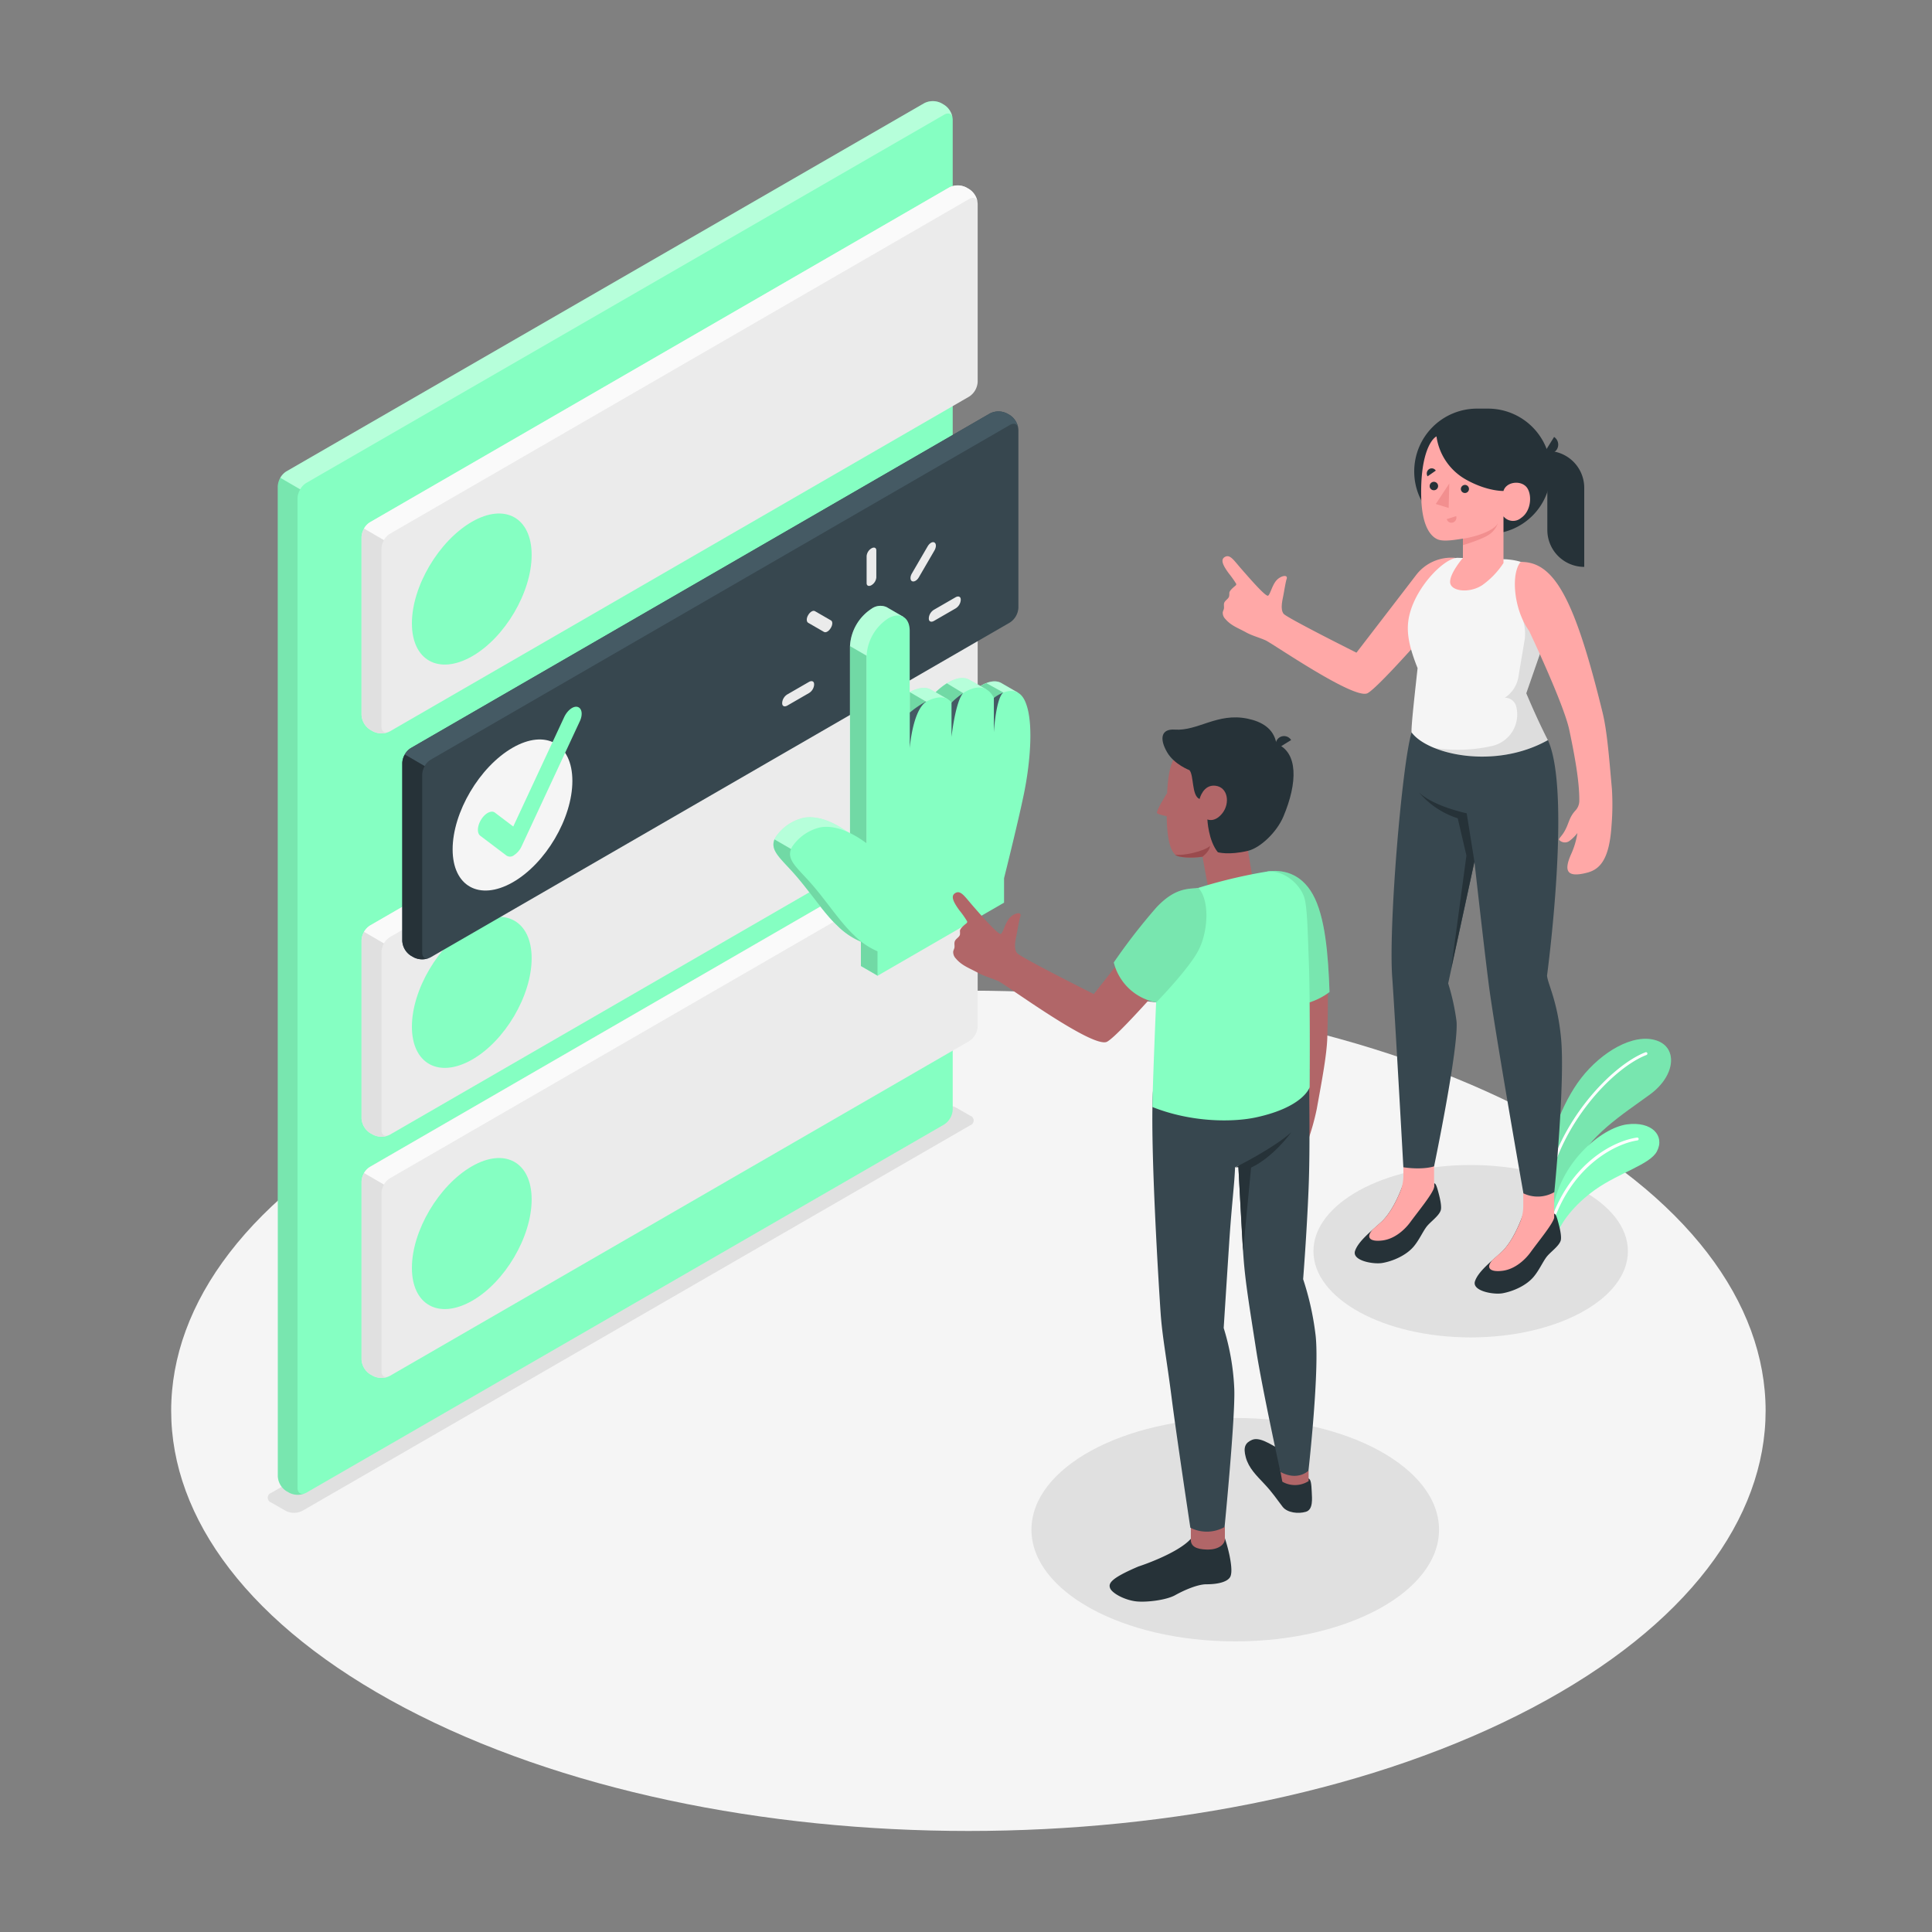 <svg xmlns="http://www.w3.org/2000/svg" viewBox="0 0 500 500"><rect x="0" y="0" width="500" height="500" fill="#808080" stroke="none"/><g id="freepik--Floor--inject-16"><path id="freepik--floor--inject-16" d="M104.74,442c80.57,42.47,211.2,42.47,291.77,0s80.58-111.31,0-153.77-211.2-42.47-291.78,0S24.16,399.51,104.74,442Z" style="fill:#f5f5f5"></path></g><g id="freepik--Shadow--inject-16"><path id="freepik--shadow--inject-16" d="M70.19,388.85,73.93,391a4.79,4.79,0,0,0,4.33,0l172.82-99.77a1.31,1.31,0,0,0,0-2.49l-3.71-2.12a4.79,4.79,0,0,0-4.33,0L70.19,386.35A1.32,1.32,0,0,0,70.19,388.85Z" style="fill:#e0e0e0"></path><ellipse id="freepik--shadow--inject-16" cx="319.68" cy="395.88" rx="52.74" ry="28.91" style="fill:#e0e0e0"></ellipse><ellipse id="freepik--shadow--inject-16" cx="380.61" cy="323.81" rx="40.69" ry="22.31" style="fill:#e0e0e0"></ellipse></g><g id="freepik--Plants--inject-16"><g id="freepik--plants--inject-16"><path d="M400.51,301.39c-.06-5.11,3.51-15.73,8.73-22.43s13.49-11.65,19.44-9.69c5.54,1.82,5,9.06-1.61,13.93s-16.61,11-19.46,19.34l-6.05,10.24Z" style="fill:#85FFC2"></path><path d="M400.51,301.39c-.06-5.11,3.51-15.73,8.73-22.43s13.49-11.65,19.44-9.69c5.54,1.82,5,9.06-1.61,13.93s-16.61,11-19.46,19.34l-6.05,10.24Z" style="opacity:0.1"></path><path d="M400.22,308.39a.38.38,0,0,0,.33-.31c3.21-17.48,17.15-31.82,25.55-35.05a.38.38,0,0,0,.22-.49.37.37,0,0,0-.48-.21c-8.57,3.29-22.77,17.87-26,35.62a.37.37,0,0,0,.3.43Z" style="fill:#fff"></path><path d="M403,319.52c.79-2.88,4.24-7.66,9.86-11.65,6.23-4.4,14.15-6.49,15.94-9.88,2.15-4.08-1.31-7.86-7.75-7s-17.66,9.81-19.32,23.07Z" style="fill:#85FFC2"></path><path d="M401.67,316.52a.38.38,0,0,0,.32-.25c5.16-15,16.5-20.38,21.77-21.13a.38.38,0,0,0,.32-.42.37.37,0,0,0-.42-.32c-5.83.83-17.1,6.31-22.38,21.63a.37.37,0,0,0,.23.47A.3.3,0,0,0,401.67,316.52Z" style="fill:#fff"></path></g></g><g id="freepik--Tabs--inject-16"><g id="freepik--Tab--inject-16"><path d="M74.85,386.33l-.76-.44a4.86,4.86,0,0,1-2.2-3.8V125.83a4.89,4.89,0,0,1,2.2-3.81L239.21,26.7a4.87,4.87,0,0,1,4.4,0l.75.44a4.85,4.85,0,0,1,2.2,3.81V287.2a4.85,4.85,0,0,1-2.2,3.81L79.25,386.33A4.87,4.87,0,0,1,74.85,386.33Z" style="fill:#85FFC2"></path><path d="M246.54,30.6c-.15-1.14-1.07-1.56-2.17-.93L79.24,125a4.54,4.54,0,0,0-1.55,1.64l-5.15-3A4.6,4.6,0,0,1,74.1,122L239.21,26.7a4.87,4.87,0,0,1,4.4,0l.76.44A5,5,0,0,1,246.54,30.6Z" style="fill:#fff;opacity:0.4"></path><path d="M78.88,386.5a4.89,4.89,0,0,1-4-.17l-.77-.44a4.85,4.85,0,0,1-2.19-3.81V125.83a4.42,4.42,0,0,1,.64-2.16l5.15,3A4.61,4.61,0,0,0,77,128.8V385.06C77,386.32,77.84,386.91,78.88,386.5Z" style="opacity:0.1"></path></g><g id="freepik--tabs--inject-16"><g id="freepik--tab--inject-16"><path d="M96.52,293.65l-.76-.44a4.86,4.86,0,0,1-2.2-3.8V243.35a4.88,4.88,0,0,1,2.2-3.81l149.91-86.63a4.85,4.85,0,0,1,4.39,0l.76.44a4.85,4.85,0,0,1,2.2,3.81v46.06a4.83,4.83,0,0,1-2.2,3.8l-149.9,86.63A4.87,4.87,0,0,1,96.52,293.65Z" style="fill:#ebebeb"></path><path d="M253,156.81c-.15-1.14-1.07-1.56-2.18-.93L100.91,242.52a4.54,4.54,0,0,0-1.55,1.64l-5.15-3a4.51,4.51,0,0,1,1.56-1.65l149.9-86.63a4.85,4.85,0,0,1,4.39,0l.76.44A4.93,4.93,0,0,1,253,156.81Z" style="fill:#fafafa"></path><path d="M100.54,293.83a4.87,4.87,0,0,1-4-.18l-.78-.43a4.9,4.9,0,0,1-2.18-3.81V243.35a4.42,4.42,0,0,1,.64-2.16l5.15,3a4.61,4.61,0,0,0-.65,2.16v46.07C98.71,293.64,99.51,294.23,100.54,293.83Z" style="fill:#e0e0e0"></path><path d="M122.11,239.43c8.55-4.94,15.48-1.1,15.48,8.58s-6.94,21.44-15.5,26.27-15.49,1-15.49-8.58S113.56,244.37,122.11,239.43Z" style="fill:#85FFC2"></path></g><g id="freepik--tab--inject-16"><path d="M96.52,356.07l-.76-.44a4.86,4.86,0,0,1-2.2-3.8V305.77a4.88,4.88,0,0,1,2.2-3.81l149.91-86.63a4.85,4.85,0,0,1,4.39,0l.76.44a4.84,4.84,0,0,1,2.2,3.81v46.06a4.83,4.83,0,0,1-2.2,3.8l-149.9,86.63A4.87,4.87,0,0,1,96.52,356.07Z" style="fill:#ebebeb"></path><path d="M253,219.22c-.15-1.14-1.07-1.55-2.18-.92L100.91,304.94a4.59,4.59,0,0,0-1.55,1.63l-5.15-3A4.44,4.44,0,0,1,95.77,302l149.9-86.63a4.85,4.85,0,0,1,4.39,0l.76.44A4.91,4.91,0,0,1,253,219.22Z" style="fill:#fafafa"></path><path d="M100.54,356.24a4.87,4.87,0,0,1-4-.17l-.78-.44a4.87,4.87,0,0,1-2.18-3.81V305.77a4.39,4.39,0,0,1,.64-2.16l5.15,3a4.68,4.68,0,0,0-.65,2.17v46.07C98.71,356.06,99.51,356.65,100.54,356.24Z" style="fill:#e0e0e0"></path><path d="M122.11,301.85c8.55-4.94,15.48-1.1,15.48,8.58s-6.94,21.44-15.5,26.27-15.49,1-15.49-8.58S113.56,306.78,122.11,301.85Z" style="fill:#85FFC2"></path></g><g id="freepik--tab--inject-16"><path d="M96.52,189.27l-.76-.44a4.88,4.88,0,0,1-2.2-3.81V139a4.86,4.86,0,0,1,2.2-3.8L245.67,48.53a4.85,4.85,0,0,1,4.39,0l.76.44a4.83,4.83,0,0,1,2.2,3.8V98.83a4.85,4.85,0,0,1-2.2,3.81l-149.9,86.63A4.87,4.87,0,0,1,96.52,189.27Z" style="fill:#ebebeb"></path><path d="M253,52.42c-.15-1.14-1.07-1.55-2.18-.92L100.91,138.14a4.43,4.43,0,0,0-1.55,1.63l-5.15-3a4.41,4.41,0,0,1,1.56-1.64l149.9-86.63a4.85,4.85,0,0,1,4.39,0l.76.44A4.91,4.91,0,0,1,253,52.42Z" style="fill:#fafafa"></path><path d="M100.54,189.44a4.87,4.87,0,0,1-4-.17l-.78-.44A4.87,4.87,0,0,1,93.57,185V139a4.42,4.42,0,0,1,.64-2.17l5.15,3a4.64,4.64,0,0,0-.65,2.17V188C98.71,189.26,99.51,189.84,100.54,189.44Z" style="fill:#e0e0e0"></path><path d="M122.11,135.05c8.55-4.94,15.48-1.1,15.48,8.57s-6.94,21.44-15.5,26.28-15.49,1-15.49-8.58S113.56,140,122.11,135.05Z" style="fill:#85FFC2"></path></g><g id="freepik--tab--inject-16"><path d="M107.06,247.75l-.76-.44a4.85,4.85,0,0,1-2.2-3.81V197.44a4.87,4.87,0,0,1,2.2-3.81L256.2,107a4.87,4.87,0,0,1,4.4,0l.76.43a4.89,4.89,0,0,1,2.2,3.81v46.06a4.88,4.88,0,0,1-2.2,3.81L111.45,247.75A4.85,4.85,0,0,1,107.06,247.75Z" style="fill:#37474f"></path><path d="M263.54,110.9c-.15-1.14-1.07-1.56-2.18-.92L111.45,196.62a4.54,4.54,0,0,0-1.56,1.63l-5.14-3a4.49,4.49,0,0,1,1.55-1.65L256.2,107a4.87,4.87,0,0,1,4.4,0l.76.43A4.93,4.93,0,0,1,263.54,110.9Z" style="fill:#455a64"></path><path d="M111.08,247.92a4.89,4.89,0,0,1-4-.17l-.77-.44a4.87,4.87,0,0,1-2.19-3.81V197.44a4.43,4.43,0,0,1,.65-2.16l5.14,3a4.59,4.59,0,0,0-.64,2.16v46.07C109.25,247.73,110,248.32,111.08,247.92Z" style="fill:#263238"></path><path d="M132.65,193.52c8.55-4.93,15.48-1.09,15.48,8.58s-6.94,21.44-15.5,26.28-15.5,1-15.49-8.58S124.1,198.46,132.65,193.52Z" style="fill:#f5f5f5"></path><path d="M133,221.35a1.68,1.68,0,0,1-1.9.09l-6.8-5.14c-.91-.69-.8-2.58.25-4.24s2.64-2.44,3.54-1.75l4.74,3.59L146,185.61c.82-1.77,2.39-3,3.51-2.65s1.36,2,.53,3.74L135,219a5.43,5.43,0,0,1-1.93,2.29Z" style="fill:#85FFC2"></path></g></g></g><g id="freepik--Hand--inject-16"><path d="M263.52,179.3l-4.35-2.51h0c-1.89-1.08-4.2,0-5.42.74L251,176h0c-3.29-2-7.87,2.17-8.89,3.16l-1.18-.67h0c-3.49-2.1-9.84,3.53-9.84,3.53V161l2.76-1.33-4.39-2.54h0l0,0h0a3.93,3.93,0,0,0-3.9.41h0a12.32,12.32,0,0,0-5.58,9.66v48.57c-4-3-8.28-4.8-12-4.13a12.08,12.08,0,0,0-7.26,5c-1.84,3.26,1.2,5.3,5.12,9.78s7.32,9.8,10.86,13.1a19.15,19.15,0,0,0,6.11,4.16V250l4.3,2.49,28.48-21.41v-6.33s4.06-16.22,5.36-23c1.25-6.52,2.4-16.93.25-22.33l2.33-.16Z" style="fill:#85FFC2"></path><path d="M263.52,179.3l-4.35-2.51h0c-1.89-1.08-4.2,0-5.42.74L251,176h0c-3.29-2-7.87,2.17-8.89,3.16l-1.18-.67h0c-3.49-2.1-9.84,3.53-9.84,3.53V161l2.76-1.33-4.39-2.54h0l0,0h0a3.93,3.93,0,0,0-3.9.41h0a12.32,12.32,0,0,0-5.58,9.66v48.57c-4-3-8.28-4.8-12-4.13a12.08,12.08,0,0,0-7.26,5c-1.84,3.26,1.2,5.3,5.12,9.78s7.32,9.8,10.86,13.1a19.15,19.15,0,0,0,6.11,4.16V250l4.3,2.49,28.48-21.41v-6.33s4.06-16.22,5.36-23c1.25-6.52,2.4-16.93.25-22.33l2.33-.16Z" style="fill:#fff;opacity:0.4"></path><path d="M231.41,235.12l-21.54-12.43-9.43-5.45c-1.2,2.94,1.71,5,5.39,9.21,3.89,4.45,7.32,9.8,10.86,13.1a19.15,19.15,0,0,0,6.11,4.16V250l4.3,2.49,6.29-4.73C232.58,242.42,231.41,235.12,231.41,235.12Z" style="fill:#85FFC2"></path><polygon points="224.29 169.71 219.99 167.22 219.99 218.17 224.29 218.28 224.29 169.71" style="fill:#85FFC2"></polygon><path d="M258.08,182.57l3.34-2.46c-.08-.22-.14-.44-.23-.65l1.22-.08-2.68-.12-4.47-2.47a10.61,10.61,0,0,0-1.51.75l1.4.81Z" style="fill:#85FFC2"></path><path d="M246.25,181.84l3.13-2.38-4.32-2.62a19,19,0,0,0-2.91,2.3l3,1.74Z" style="fill:#85FFC2"></path><polygon points="239.71 181.61 235.43 179.11 235.45 179.07 235.45 184.48 240.43 182.66 239.71 181.61" style="fill:#85FFC2"></polygon><g style="opacity:0.15"><path d="M231.41,235.12l-21.54-12.43-9.43-5.45c-1.2,2.94,1.71,5,5.39,9.21,3.89,4.45,7.32,9.8,10.86,13.1a19.15,19.15,0,0,0,6.11,4.16V250l4.3,2.49,6.29-4.73C232.58,242.42,231.41,235.12,231.41,235.12Z"></path><polygon points="224.29 169.71 219.99 167.22 219.99 218.17 224.29 218.28 224.29 169.71"></polygon><path d="M258.08,182.57l3.34-2.46c-.08-.22-.14-.44-.23-.65l1.22-.08-2.68-.12-4.47-2.47a10.61,10.61,0,0,0-1.51.75l1.4.81Z"></path><path d="M246.25,181.84l3.13-2.38-4.32-2.62a19,19,0,0,0-2.91,2.3l3,1.74Z"></path><polygon points="239.71 181.61 235.43 179.11 235.45 179.07 235.45 184.48 240.43 182.66 239.71 181.61"></polygon></g><path d="M227.1,252.53V246.2A19.19,19.19,0,0,1,221,242c-3.54-3.3-7-8.66-10.86-13.1s-7-6.53-5.12-9.78a12.08,12.08,0,0,1,7.26-5c3.74-.67,8,1.16,12,4.13V169.71a12.32,12.32,0,0,1,5.57-9.66h0c3.08-1.78,5.58-.34,5.58,3.22v21.21s7.69-6.82,10.79-2.64c0,0,7.56-7.91,11-1.23,0,0,5.54-4.47,8,.72s1.3,16.17,0,22.95-5.37,23-5.37,23v6.33Z" style="fill:#85FFC2"></path><path d="M235.45,193.59s.7-9.68,4.26-12l-.13,0a23.6,23.6,0,0,0-4.13,2.83v-.18a.21.21,0,0,0,0,.18Z" style="fill:#455a64"></path><path d="M246.25,181.84v8.86s1-9.11,3-11.31A17.66,17.66,0,0,0,246.25,181.84Z" style="fill:#455a64"></path><path d="M257.21,180.61h0v8.89s.54-8.95,2.47-10.27A9.71,9.71,0,0,0,257.21,180.61Z" style="fill:#455a64"></path><path d="M225.54,151.44h0c-.7.4-1.26.17-1.26-.53v-7a2.6,2.6,0,0,1,1.26-2h0c.69-.4,1.25-.16,1.25.53v7A2.59,2.59,0,0,1,225.54,151.44Z" style="fill:#ebebeb"></path><path d="M215,162.53h0c-.49.84-1.28,1.3-1.77,1l-4.07-2.35c-.49-.28-.49-1.2,0-2h0c.49-.85,1.28-1.31,1.77-1l4.07,2.35C215.53,160.76,215.53,161.68,215,162.53Z" style="fill:#ebebeb"></path><path d="M210.69,177.06v.2a2.78,2.78,0,0,1-1.35,2.12l-5.56,3.21c-.74.43-1.35.18-1.35-.57v-.2a2.81,2.81,0,0,1,1.35-2.12l5.56-3.21C210.09,176.06,210.69,176.31,210.69,177.06Z" style="fill:#ebebeb"></path><path d="M240.38,160.12v-.2a2.78,2.78,0,0,1,1.35-2.13l5.56-3.21c.74-.43,1.35-.17,1.35.57v.2a2.81,2.81,0,0,1-1.35,2.12l-5.56,3.21C241,161.11,240.38,160.86,240.38,160.12Z" style="fill:#ebebeb"></path><path d="M236,150.4h0c-.49-.28-.49-1.19,0-2l4.07-7c.49-.85,1.28-1.31,1.77-1h0c.49.29.49,1.2,0,2.05l-4.07,7C237.32,150.23,236.52,150.69,236,150.4Z" style="fill:#ebebeb"></path></g><g id="freepik--character-2--inject-16"><path d="M394.22,315.22v-1.14c-.45,1.33-2.53,7.08-5.68,10-2.51,2.29-5.94,4.93-6.81,7.48s4.77,3.55,7.11,3.14c2.73-.49,6.25-2,8.17-4.39,1.35-1.66,2.21-3.62,3.17-4.93s3.18-2.75,3.71-4.26c.28-.83-.06-2.65-.46-4.18s-.77-2.95-1.25-2.82V315a6.32,6.32,0,0,1-4,1.34C397,316.34,394.21,316.1,394.22,315.22Z" style="fill:#263238"></path><path d="M386.26,326.05c.78-.69,1.57-1.37,2.28-2,2.2-2,3.88-5.42,4.85-7.75a11,11,0,0,0,.83-4.19v-4.53h8v7.38h0v.2l0,0c-.38,1.65-4,6-6.11,8.92-1.39,1.92-4,4.36-7.19,4.79C385.85,329.27,384.32,328.32,386.26,326.05Z" style="fill:#ffa8a7"></path><path d="M363.19,307.37v-1.14c-.45,1.34-2.54,7.09-5.69,10-2.51,2.29-5.94,4.94-6.81,7.49s4.77,3.55,7.11,3.13c2.73-.48,6.25-2,8.17-4.38,1.35-1.66,2.21-3.63,3.17-4.93s3.19-2.76,3.71-4.27c.28-.83-.06-2.64-.46-4.17s-.77-3-1.25-2.83v.87a6.29,6.29,0,0,1-4,1.35C366,308.49,363.18,308.26,363.19,307.37Z" style="fill:#263238"></path><path d="M355.23,318.21c.77-.7,1.56-1.37,2.27-2,2.2-2,3.88-5.43,4.85-7.76a10.91,10.91,0,0,0,.84-4.18v-4.54h7.95v7.38h0v.2l0,0c-.38,1.66-4,6.05-6.11,8.92-1.39,1.92-4,4.37-7.19,4.79C354.81,321.42,353.28,320.48,355.23,318.21Z" style="fill:#ffa8a7"></path><path d="M400.6,191.55c6.17,13.47-.23,60.94-.23,60.94.19,2.18,2.69,6.49,3.62,16.11,1.1,11.37-1.73,39.92-1.73,39.92a8.6,8.6,0,0,1-8,.32s-7.58-43-9-54.3C384,244.67,381.58,223,381.58,223l-6.79,31.5a59,59,0,0,1,2.15,9.74c.65,6.65-5.8,37.61-5.8,37.61s-2.74,1-7.95.24c0,0-2.28-41.09-2.88-49.1-1-13.45,2.56-55.43,5-63.39Z" style="fill:#37474f"></path><path d="M381.58,223l-2-12.52s-8.48-1.75-12.32-5.37a21.88,21.88,0,0,0,10,6.66l2.25,9.64-3.93,29.17Z" style="fill:#263238"></path><path d="M376.55,144.37a11.43,11.43,0,0,0-10.13,4.54c-3.18,4.16-15.37,20-15.37,20s-18-9-18.85-10.06-.38-3.22-.14-4.4.65-3.83.91-4.57c.46-1.29-1.45-.94-2.58.27s-1.62,3.57-2.19,4-4.83-4.51-6.91-6.88-3-4-4.43-3.05c-1,.7-.36,2.11,1.13,4.14a27.44,27.44,0,0,1,1.92,2.7c.17.36-.37.65-.59.85-.4.36-1.12,1-1.17,1.51a4.69,4.69,0,0,1-.06.92c-.19.68-1,1-1.26,1.66-.17.47,0,1-.08,1.51-.06.32-.24.61-.3.94a2.23,2.23,0,0,0,.67,1.74c1.45,1.74,3.44,2.4,5.35,3.46,1.59.88,3.23,1.26,5.06,2.07s23.05,15.53,26.41,13.67,20.7-22,20.7-22C379.64,149.08,376.55,144.37,376.55,144.37Z" style="fill:#ffa8a7"></path><path d="M389.72,144.74h0c7.9.55,8.46,4.37,10.44,8.54a13.54,13.54,0,0,1,.37,10.2L395,179.42s2.58,6.24,5.58,12.13c-13.83,7.72-31.1,3.66-35.26-2-.18-1.2.89-10.54,1.55-16.64-2.44-6.11-3.08-10-2.05-14,1.91-7.5,9.31-14.8,12.59-14.54Z" style="fill:#f5f5f5"></path><path d="M382.11,138.19h3.07A16.17,16.17,0,0,0,401.35,122h0a16.26,16.26,0,0,0-16.26-16.25H382.2A16.25,16.25,0,0,0,366,122h0A16.16,16.16,0,0,0,382.11,138.19Z" style="fill:#263238"></path><path d="M410,146.71h0a9.56,9.56,0,0,1-9.55-9.55V116.7h0a9.55,9.55,0,0,1,9.55,9.56Z" style="fill:#263238"></path><path d="M402.2,113.08l-2.39,3.84a2.2,2.2,0,0,0,3.12-.63A2.39,2.39,0,0,0,402.2,113.08Z" style="fill:#263238"></path><path d="M371.76,112.93c-1.87,1.1-4.18,5.8-3.95,15.66.19,8.36,2.9,10.42,4.26,11s4,.23,6.53-.2v5s-3.52,4.09-3.3,6.39,5.09,2.84,8.39.6a21.51,21.51,0,0,0,5.41-5.67V133.63a3.19,3.19,0,0,0,4.53.43c2.82-1.87,2.93-6.5,1.29-8.16s-5.17-1.13-5.82,1.16c0,0-4.07.15-9.48-2.82A15.22,15.22,0,0,1,371.76,112.93Z" style="fill:#ffa8a7"></path><path d="M378.07,126.49a1.05,1.05,0,1,0,1.11-1A1.09,1.09,0,0,0,378.07,126.49Z" style="fill:#263238"></path><path d="M376.86,133.58l-2.44.77a1.26,1.26,0,0,0,1.58.88A1.34,1.34,0,0,0,376.86,133.58Z" style="fill:#f28f8f"></path><path d="M369.46,123.27l2.12-1.48a1.24,1.24,0,0,0-1.76-.36A1.36,1.36,0,0,0,369.46,123.27Z" style="fill:#263238"></path><path d="M370,125.73a1.06,1.06,0,0,0,1,1.14,1.09,1.09,0,1,0-1-1.14Z" style="fill:#263238"></path><polygon points="375.08 125.13 374.91 131.46 371.58 130.43 375.08 125.13" style="fill:#f28f8f"></polygon><path d="M378.6,139.41c2.69-.35,8.22-1.94,9.08-4.12a5.7,5.7,0,0,1-1.94,2.79c-1.65,1.41-7.14,3-7.14,3Z" style="fill:#f28f8f"></path><path d="M386.18,193.05a8.35,8.35,0,0,0,6.22-10.19,3,3,0,0,0-2.94-2.29h0a8.08,8.08,0,0,0,3.46-5.15l1.68-10a11.54,11.54,0,0,0-.43-4.85l5.56-6.43,1,.71a13.82,13.82,0,0,1-.23,8.62L395,179.42s2.58,6.24,5.58,12.13a35.75,35.75,0,0,1-29.55,2A40.45,40.45,0,0,0,386.18,193.05Z" style="opacity:0.1"></path><path d="M414.75,184.43c-7.18-29.35-12.49-39.14-21.21-39-2.55,3-1.84,12.24,2.18,17.82,0,0,9,18.93,10.41,25.66,1.25,5.91,2.68,13.35,2.59,18.43a3.71,3.71,0,0,1-1,2.42c-1.64,1.78-1.64,3.21-2.71,5.17-.83,1.54-1.74,2.12-1.48,2.46a2,2,0,0,0,2.7.2,10.25,10.25,0,0,0,2-2,20.39,20.39,0,0,1-1.62,5.45c-1.84,4.15-1.39,6.27,4.21,4.79,3.51-.93,5.72-3.85,6.25-12.3a65.1,65.1,0,0,0,.09-9.34C416.45,196.19,415.91,189.15,414.75,184.43Z" style="fill:#ffa8a7"></path></g><g id="freepik--character-1--inject-16"><path d="M343.51,268.34c.77-28.57-1.52-35.41-9.12-40.64l-2.95,16.55s3.46,19.5,3.09,26c-.32,5.71-.88,12.85-2.23,17.46a3.48,3.48,0,0,1-1.51,2c-1.94,1.21-2.72,2.45-4.18,4-1.14,1.2-2.11,1.49-2,1.87a1.89,1.89,0,0,0,2.41.86,13.61,13.61,0,0,0,2.74-1.49,17.4,17.4,0,0,1-2.81,4.83c-2.72,3.33-2.84,5.38,2.65,5.43,3.43,0,6.17-2.09,8.76-9.66a62.16,62.16,0,0,0,2.41-8.51C342.13,279.49,343.39,272.94,343.51,268.34Z" style="fill:#b16668"></path><path d="M328,225.53c3.63-.53,8.56.23,11.75,5.93s4,15.51,4.33,25.26c0,0-6.33,5.29-13.93,2.69Z" style="fill:#85FFC2"></path><path d="M328,225.53c3.63-.53,8.56.23,11.75,5.93s4,15.51,4.33,25.26c0,0-6.33,5.29-13.93,2.69Z" style="opacity:0.1"></path><path d="M338.67,382.64c.57.22.72,1.32.81,3.5.06,1.65.42,4.54-1.52,5.11s-4.77.28-6-1.27c-1.55-2-2.59-3.66-4.8-6-1.92-2.06-4-4-4.76-6.86-.7-2.61-.12-3.74,1.66-4.5,2.44-1,6.29,2.37,8.2,2.9C333.9,376,338.09,382.42,338.67,382.64Z" style="fill:#263238"></path><path d="M338.67,380.62v2.68a6.57,6.57,0,0,1-6.78.18c-.11-.26-.7-3.83-.7-3.83Z" style="fill:#b16668"></path><path d="M317,398.09a44.32,44.32,0,0,1,1.18,4.37c.33,1.62.8,4.33.24,5.55s-2.78,2-6.22,2c-2.22,0-5.68,1.49-8.05,2.81s-7.55,1.91-10.14,1.61c-3.05-.36-6.21-2.13-6.71-3.4s.16-2.57,7.36-5.64c.07,0,10-3.26,13.48-7.1Z" style="fill:#263238"></path><path d="M317,395.19s0,2,0,3.13-1.33,2.83-4.81,2.7c-2.44-.08-4.14-.74-4-2.75v-2.9Z" style="fill:#b16668"></path><path d="M340.41,345.05a73.36,73.36,0,0,0-3.16-14s.95-12,1.41-23.46c.5-12.34,0-27.84.21-30.92,0,0-39.8-8-40.51,6.2s1.57,50.56,2,56.82,1.55,11.81,2.85,22,4.85,33.68,4.85,33.68a9.4,9.4,0,0,0,8.86-.18s2.8-28.51,2.51-35.74a61.8,61.8,0,0,0-2.74-15.77s.75-11.76,1.42-22,1.37-15.14,1.52-19.58l.86-.43s.87,17.64,1.34,23.91,1.47,12.27,3.28,23.9c1.58,10.1,6.26,31.45,6.26,31.45,4.54,2.46,7.26-.32,7.26-.32S341.64,353.81,340.41,345.05Z" style="fill:#37474f"></path><path d="M319.67,302.11s9.66-4.76,14.49-9.05c0,0-4.49,6.32-10.38,9.12,0,0-2.09,21.92-2.08,21.48l-1.21-21.59Z" style="fill:#263238"></path><polygon points="311.08 221.01 313.44 233.97 325.14 233.12 322.69 218.42 311.08 221.01" style="fill:#b16668"></polygon><path d="M337.51,232.17c-1.16-3.52-5.63-7.36-10.1-6.53a132.64,132.64,0,0,0-19.6,4.89c-4.1,1.47-7.83,5-8.17,18.48,0,0-1.37,31.42-1.39,37.49,10.28,4.07,21,3.95,26.89,2.66,12.32-2.69,13.8-7.8,13.8-7.8s.16-22.59-.21-32.35C338.42,240.72,338.31,234.59,337.51,232.17Z" style="fill:#85FFC2"></path><path d="M302.05,205.24s-3,4.74-2.61,5.19,2.63.81,2.63.81Z" style="fill:#b16668"></path><path d="M310.29,192.15c-6.19,1.45-7.92,4.22-8.29,14.12-.38,10.34.75,13.56,2.14,14.92.93.92,6,1,8.58.21,3.19-1,10.4-3.7,13.68-9,3.86-6.2,4.73-14.5.37-17.81C320.63,190,312.81,191.55,310.29,192.15Z" style="fill:#b16668"></path><path d="M311.21,221.72c2.1-1.69,1.91-2.78,1.91-2.78-1.5,1.41-7.08,2.61-9,2.25C304.91,222,308.54,222.12,311.21,221.72Z" style="fill:#9a4a4d"></path><path d="M302.07,194.72c1.82,3.11,5.76,4.6,5.76,4.6,1.19,1.35.53,6.63,2.62,7.46,0,0,.9-3.84,4.13-3.43s3.78,4.53,1.79,7.08-3.9,1.64-3.9,1.64.22,5.45,2.71,8.49c0,0,2.77.83,7.8-.37,3.1-.73,7.41-4.72,9.16-8.87,3.72-8.8,3.81-16.64-1.8-18.86-.69-4-3.89-5.73-7.51-6.48-7.79-1.6-12.81,3.26-18.81,2.84C300.58,188.58,299.94,191.07,302.07,194.72Z" style="fill:#263238"></path><path d="M330.47,193.8l3.67-2.28a2.16,2.16,0,1,0-3.67,2.28Z" style="fill:#263238"></path><path d="M308.13,230.48s-5.82,1.08-8.86,5.68-16.2,21.1-16.2,21.1-18.92-9.47-19.85-10.6-.41-3.39-.15-4.64.68-4,1-4.8c.48-1.37-1.53-1-2.72.27s-1.71,3.76-2.3,4.19-5.1-4.75-7.28-7.25-3.21-4.25-4.68-3.22c-1.05.75-.37,2.23,1.19,4.37a24.15,24.15,0,0,1,2,2.84c.19.38-.39.69-.61.89-.43.38-1.18,1-1.24,1.6a5.26,5.26,0,0,1,0,1c-.21.71-1.09,1-1.34,1.74-.18.51,0,1.07-.08,1.6-.07.34-.25.64-.32,1a2.39,2.39,0,0,0,.71,1.84c1.53,1.83,3.63,2.53,5.64,3.64,1.67.93,3.4,1.33,5.33,2.19s24.61,17.62,28.15,15.67,21.68-23.15,21.68-23.15A14.65,14.65,0,0,0,308.13,230.48Z" style="fill:#b16668"></path><path d="M310.16,229.8c-2.5.28-6-.18-10.91,5.08a153.17,153.17,0,0,0-11,14.2,13.91,13.91,0,0,0,11,10.33s8.58-8.79,11-13.64S313.1,233.06,310.16,229.8Z" style="fill:#85FFC2"></path><path d="M310.16,229.8c-2.5.28-6-.18-10.91,5.08a153.17,153.17,0,0,0-11,14.2,13.91,13.91,0,0,0,11,10.33s8.58-8.79,11-13.64S313.1,233.06,310.16,229.8Z" style="opacity:0.1"></path></g></svg>